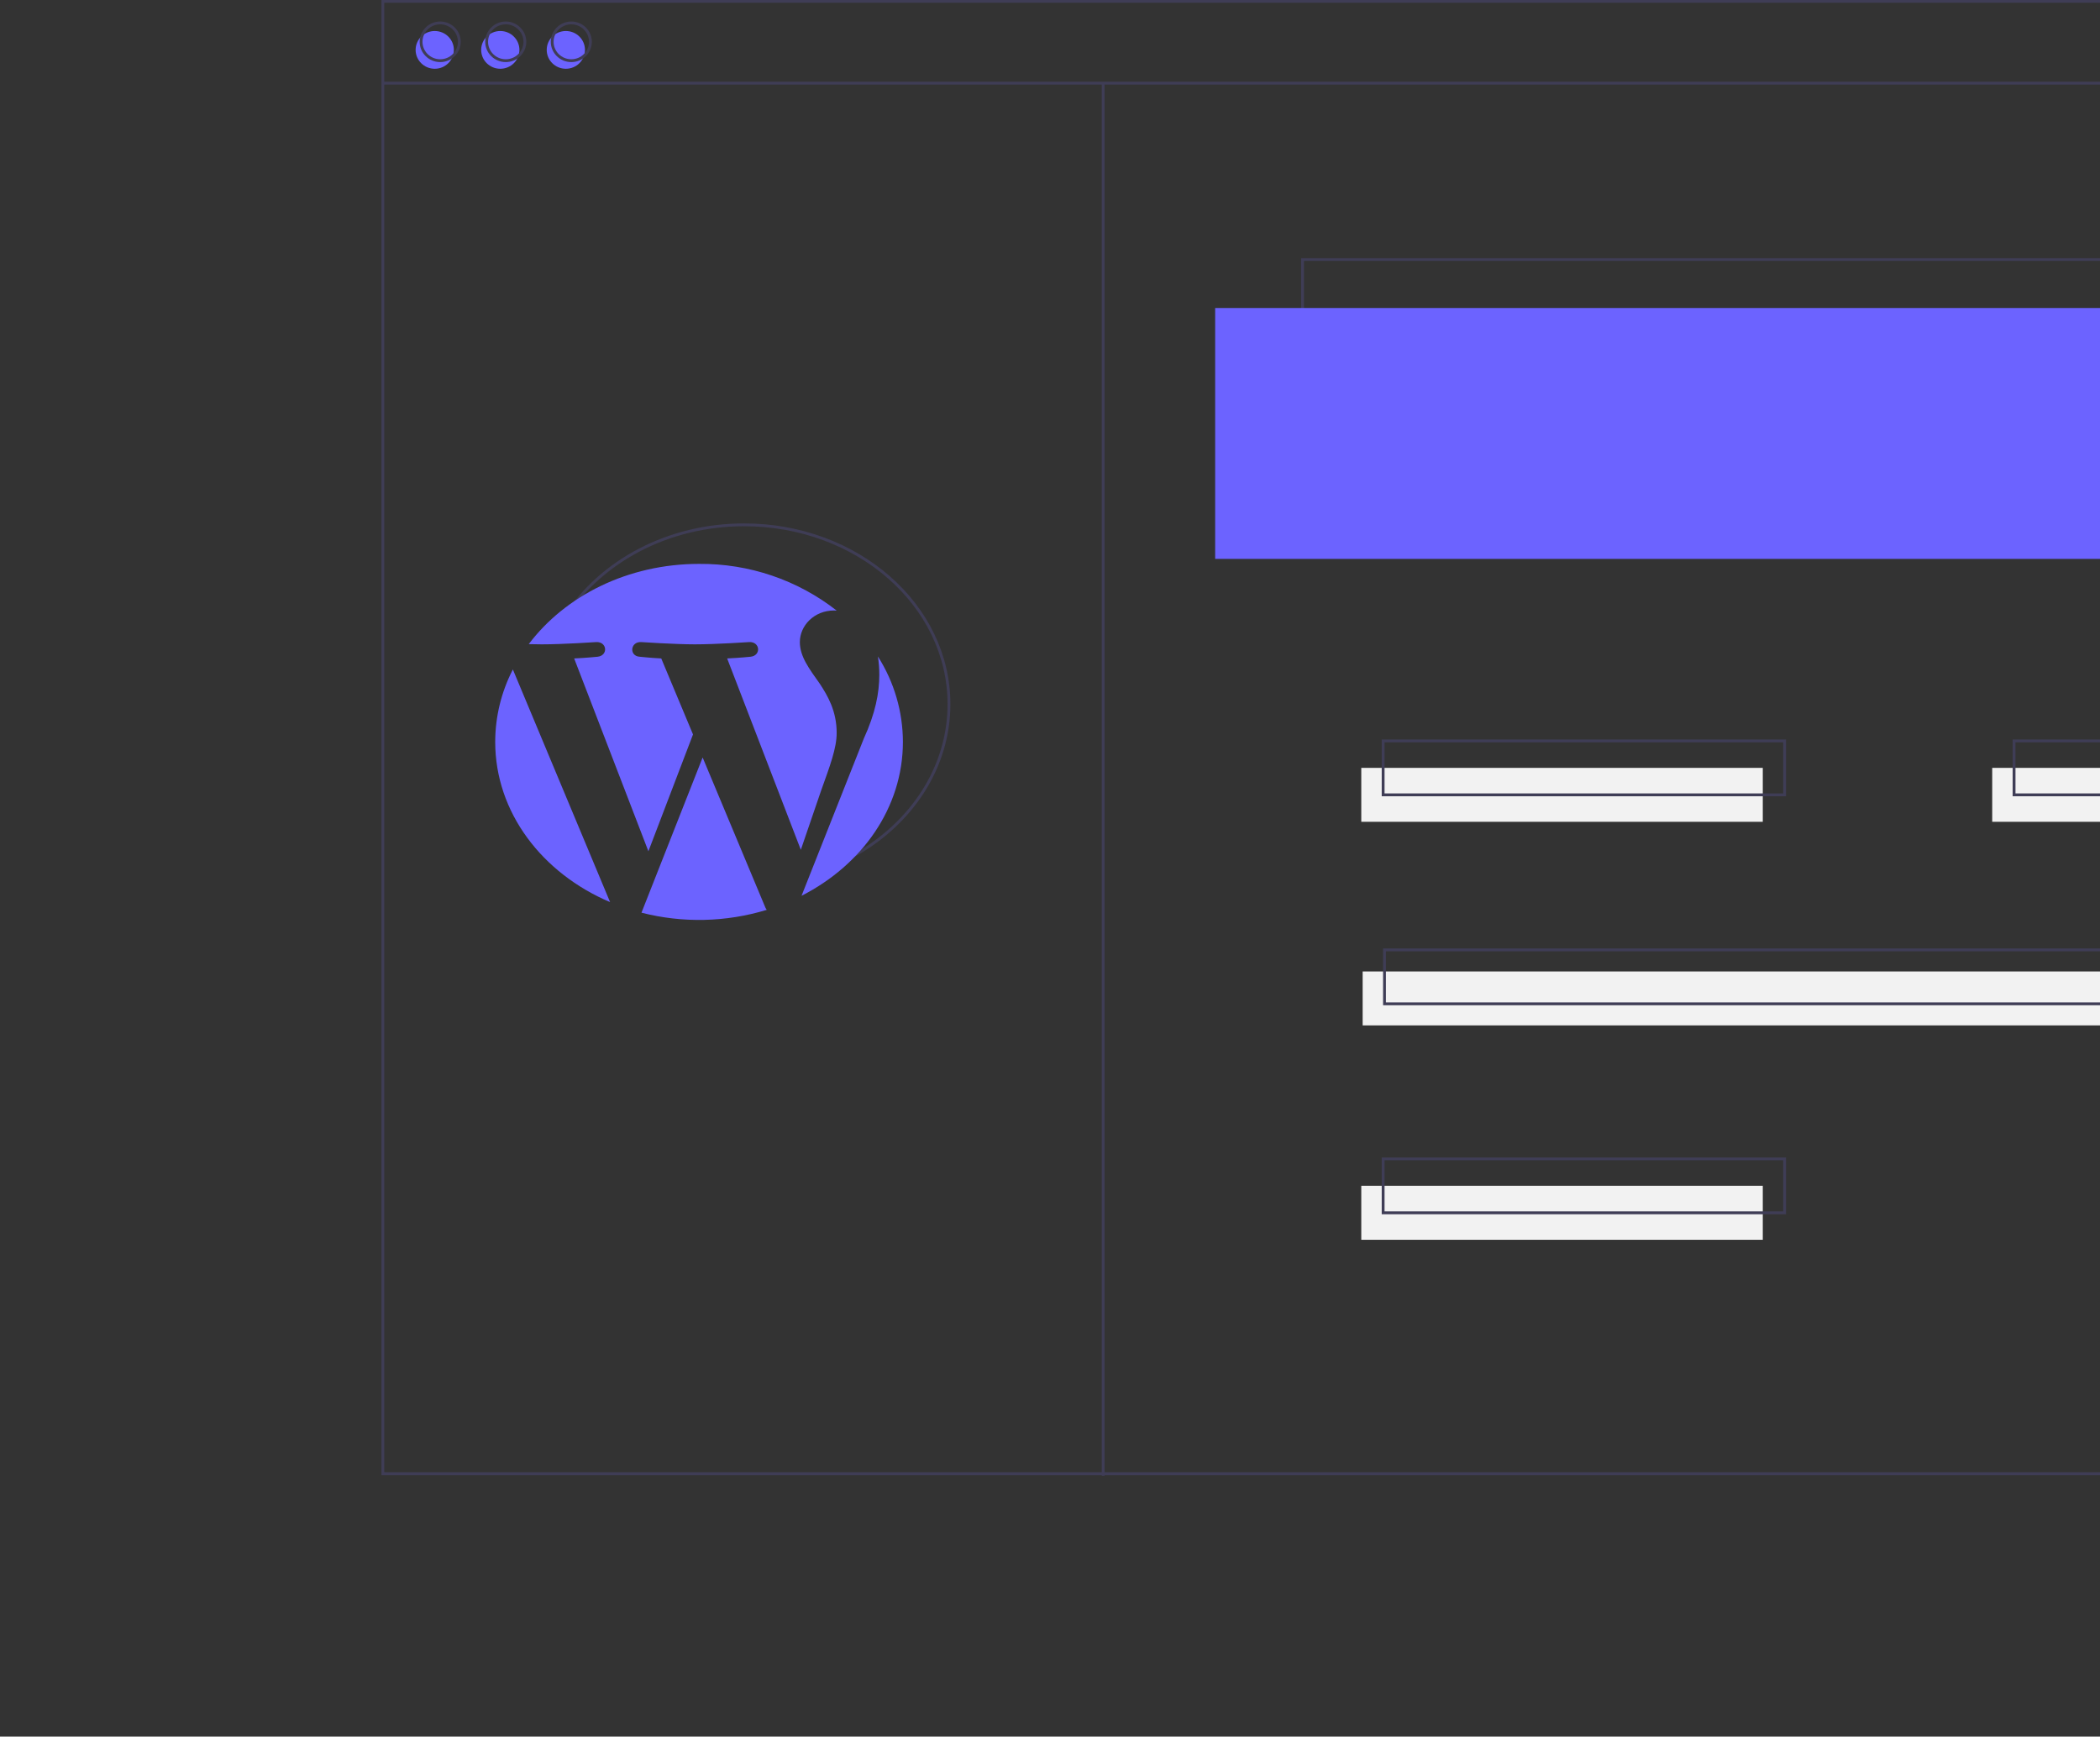 <svg width="740" height="612" viewBox="0 0 740 612" fill="none" xmlns="http://www.w3.org/2000/svg">
<rect x="0" y="0" width="740" height="612" fill="#333333" stroke="none"/>
<g clip-path="url(#clip0_2:2)">
<path d="M894.028 91.467H458.997V179.846H894.028V91.467Z" stroke="#3F3D56" stroke-miterlimit="10"/>
<path d="M199.39 217.007C211.796 197.867 235.283 184.954 262.215 184.954C302.082 184.954 334.4 213.248 334.4 248.15C334.4 270.465 321.189 290.078 301.241 301.323" stroke="#3F3D56" stroke-miterlimit="10"/>
<path d="M863.23 108.573H428.199V196.952H863.23V108.573Z" fill="#6C63FF"/>
<path d="M153.195 24.233C156.916 24.233 159.933 21.255 159.933 17.581C159.933 13.907 156.916 10.928 153.195 10.928C149.474 10.928 146.458 13.907 146.458 17.581C146.458 21.255 149.474 24.233 153.195 24.233Z" fill="#6C63FF"/>
<path d="M176.294 24.233C180.015 24.233 183.032 21.255 183.032 17.581C183.032 13.907 180.015 10.928 176.294 10.928C172.573 10.928 169.557 13.907 169.557 17.581C169.557 21.255 172.573 24.233 176.294 24.233Z" fill="#6C63FF"/>
<path d="M199.393 24.233C203.114 24.233 206.131 21.255 206.131 17.581C206.131 13.907 203.114 10.928 199.393 10.928C195.672 10.928 192.656 13.907 192.656 17.581C192.656 21.255 195.672 24.233 199.393 24.233Z" fill="#6C63FF"/>
<path d="M943.373 0.475H134.909V519.345H943.373V0.475Z" stroke="#3F3D56" stroke-miterlimit="10"/>
<path d="M134.909 29.303H943.373" stroke="#3F3D56" stroke-miterlimit="10"/>
<path d="M155.12 21.382C158.841 21.382 161.858 18.404 161.858 14.73C161.858 11.056 158.841 8.078 155.12 8.078C151.399 8.078 148.383 11.056 148.383 14.73C148.383 18.404 151.399 21.382 155.12 21.382Z" stroke="#3F3D56" stroke-miterlimit="10"/>
<path d="M178.219 21.382C181.94 21.382 184.957 18.404 184.957 14.73C184.957 11.056 181.94 8.078 178.219 8.078C174.498 8.078 171.482 11.056 171.482 14.73C171.482 18.404 174.498 21.382 178.219 21.382Z" stroke="#3F3D56" stroke-miterlimit="10"/>
<path d="M201.318 21.382C205.039 21.382 208.055 18.404 208.055 14.73C208.055 11.056 205.039 8.078 201.318 8.078C197.597 8.078 194.581 11.056 194.581 14.73C194.581 18.404 197.597 21.382 201.318 21.382Z" stroke="#3F3D56" stroke-miterlimit="10"/>
<path d="M388.734 29.303V520.082" stroke="#3F3D56" stroke-miterlimit="10"/>
<path d="M621.172 270.601H479.69V289.607H621.172V270.601Z" fill="#F2F2F2"/>
<path d="M843.499 270.601H702.018V289.607H843.499V270.601Z" fill="#F2F2F2"/>
<path d="M628.871 261.098H487.39V280.104H628.871V261.098Z" stroke="#3F3D56" stroke-miterlimit="10"/>
<path d="M621.172 417.899H479.69V436.905H621.172V417.899Z" fill="#F2F2F2"/>
<path d="M628.871 408.396H487.39V427.402H628.871V408.396Z" stroke="#3F3D56" stroke-miterlimit="10"/>
<path d="M843.98 342.349H480.172V361.356H843.98V342.349Z" fill="#F2F2F2"/>
<path d="M851.68 334.747H487.871V353.753H851.68V334.747Z" stroke="#3F3D56" stroke-miterlimit="10"/>
<path d="M851.199 261.098H709.718V280.104H851.199V261.098Z" stroke="#3F3D56" stroke-miterlimit="10"/>
<path d="M174.504 261.452C174.504 286.286 191.027 307.745 214.988 317.916L180.723 235.92C176.645 243.83 174.514 252.577 174.504 261.452ZM294.829 258.287C294.829 250.533 291.64 245.164 288.905 240.984C285.264 235.816 281.852 231.44 281.852 226.272C281.852 220.505 286.859 215.137 293.913 215.137C294.232 215.137 294.534 215.172 294.845 215.187C281.058 204.382 263.937 198.57 246.336 198.718C221.241 198.718 199.163 209.963 186.318 226.996C188.004 227.04 189.593 227.07 190.941 227.07C198.455 227.07 210.085 226.274 210.085 226.274C213.957 226.074 214.414 231.041 210.547 231.441C210.547 231.441 206.654 231.841 202.324 232.039L228.483 299.994L244.204 258.818L233.011 232.038C229.143 231.84 225.478 231.44 225.478 231.44C221.607 231.242 222.061 226.073 225.932 226.272C225.932 226.272 237.795 227.069 244.853 227.069C252.365 227.069 263.997 226.272 263.997 226.272C267.872 226.073 268.327 231.04 264.458 231.44C264.458 231.44 260.558 231.84 256.236 232.038L282.195 299.478L289.359 278.567C292.466 269.89 294.829 263.657 294.829 258.287H294.829Z" fill="#6C63FF"/>
<path d="M247.596 266.94L226.044 321.635C240.568 325.356 255.854 325.01 270.19 320.636C269.992 320.365 269.82 320.076 269.679 319.772L247.596 266.94ZM309.367 231.353C309.693 233.488 309.855 235.645 309.85 237.804C309.85 244.17 308.489 251.327 304.389 260.275L282.447 315.681C303.802 304.805 318.166 284.598 318.166 261.452C318.148 250.803 315.099 240.374 309.367 231.353L309.367 231.353Z" fill="#6C63FF"/>
</g>
<defs>
<clipPath id="clip0_2:2">
<rect width="1128" height="612" fill="white"/>
</clipPath>
</defs>
</svg>
